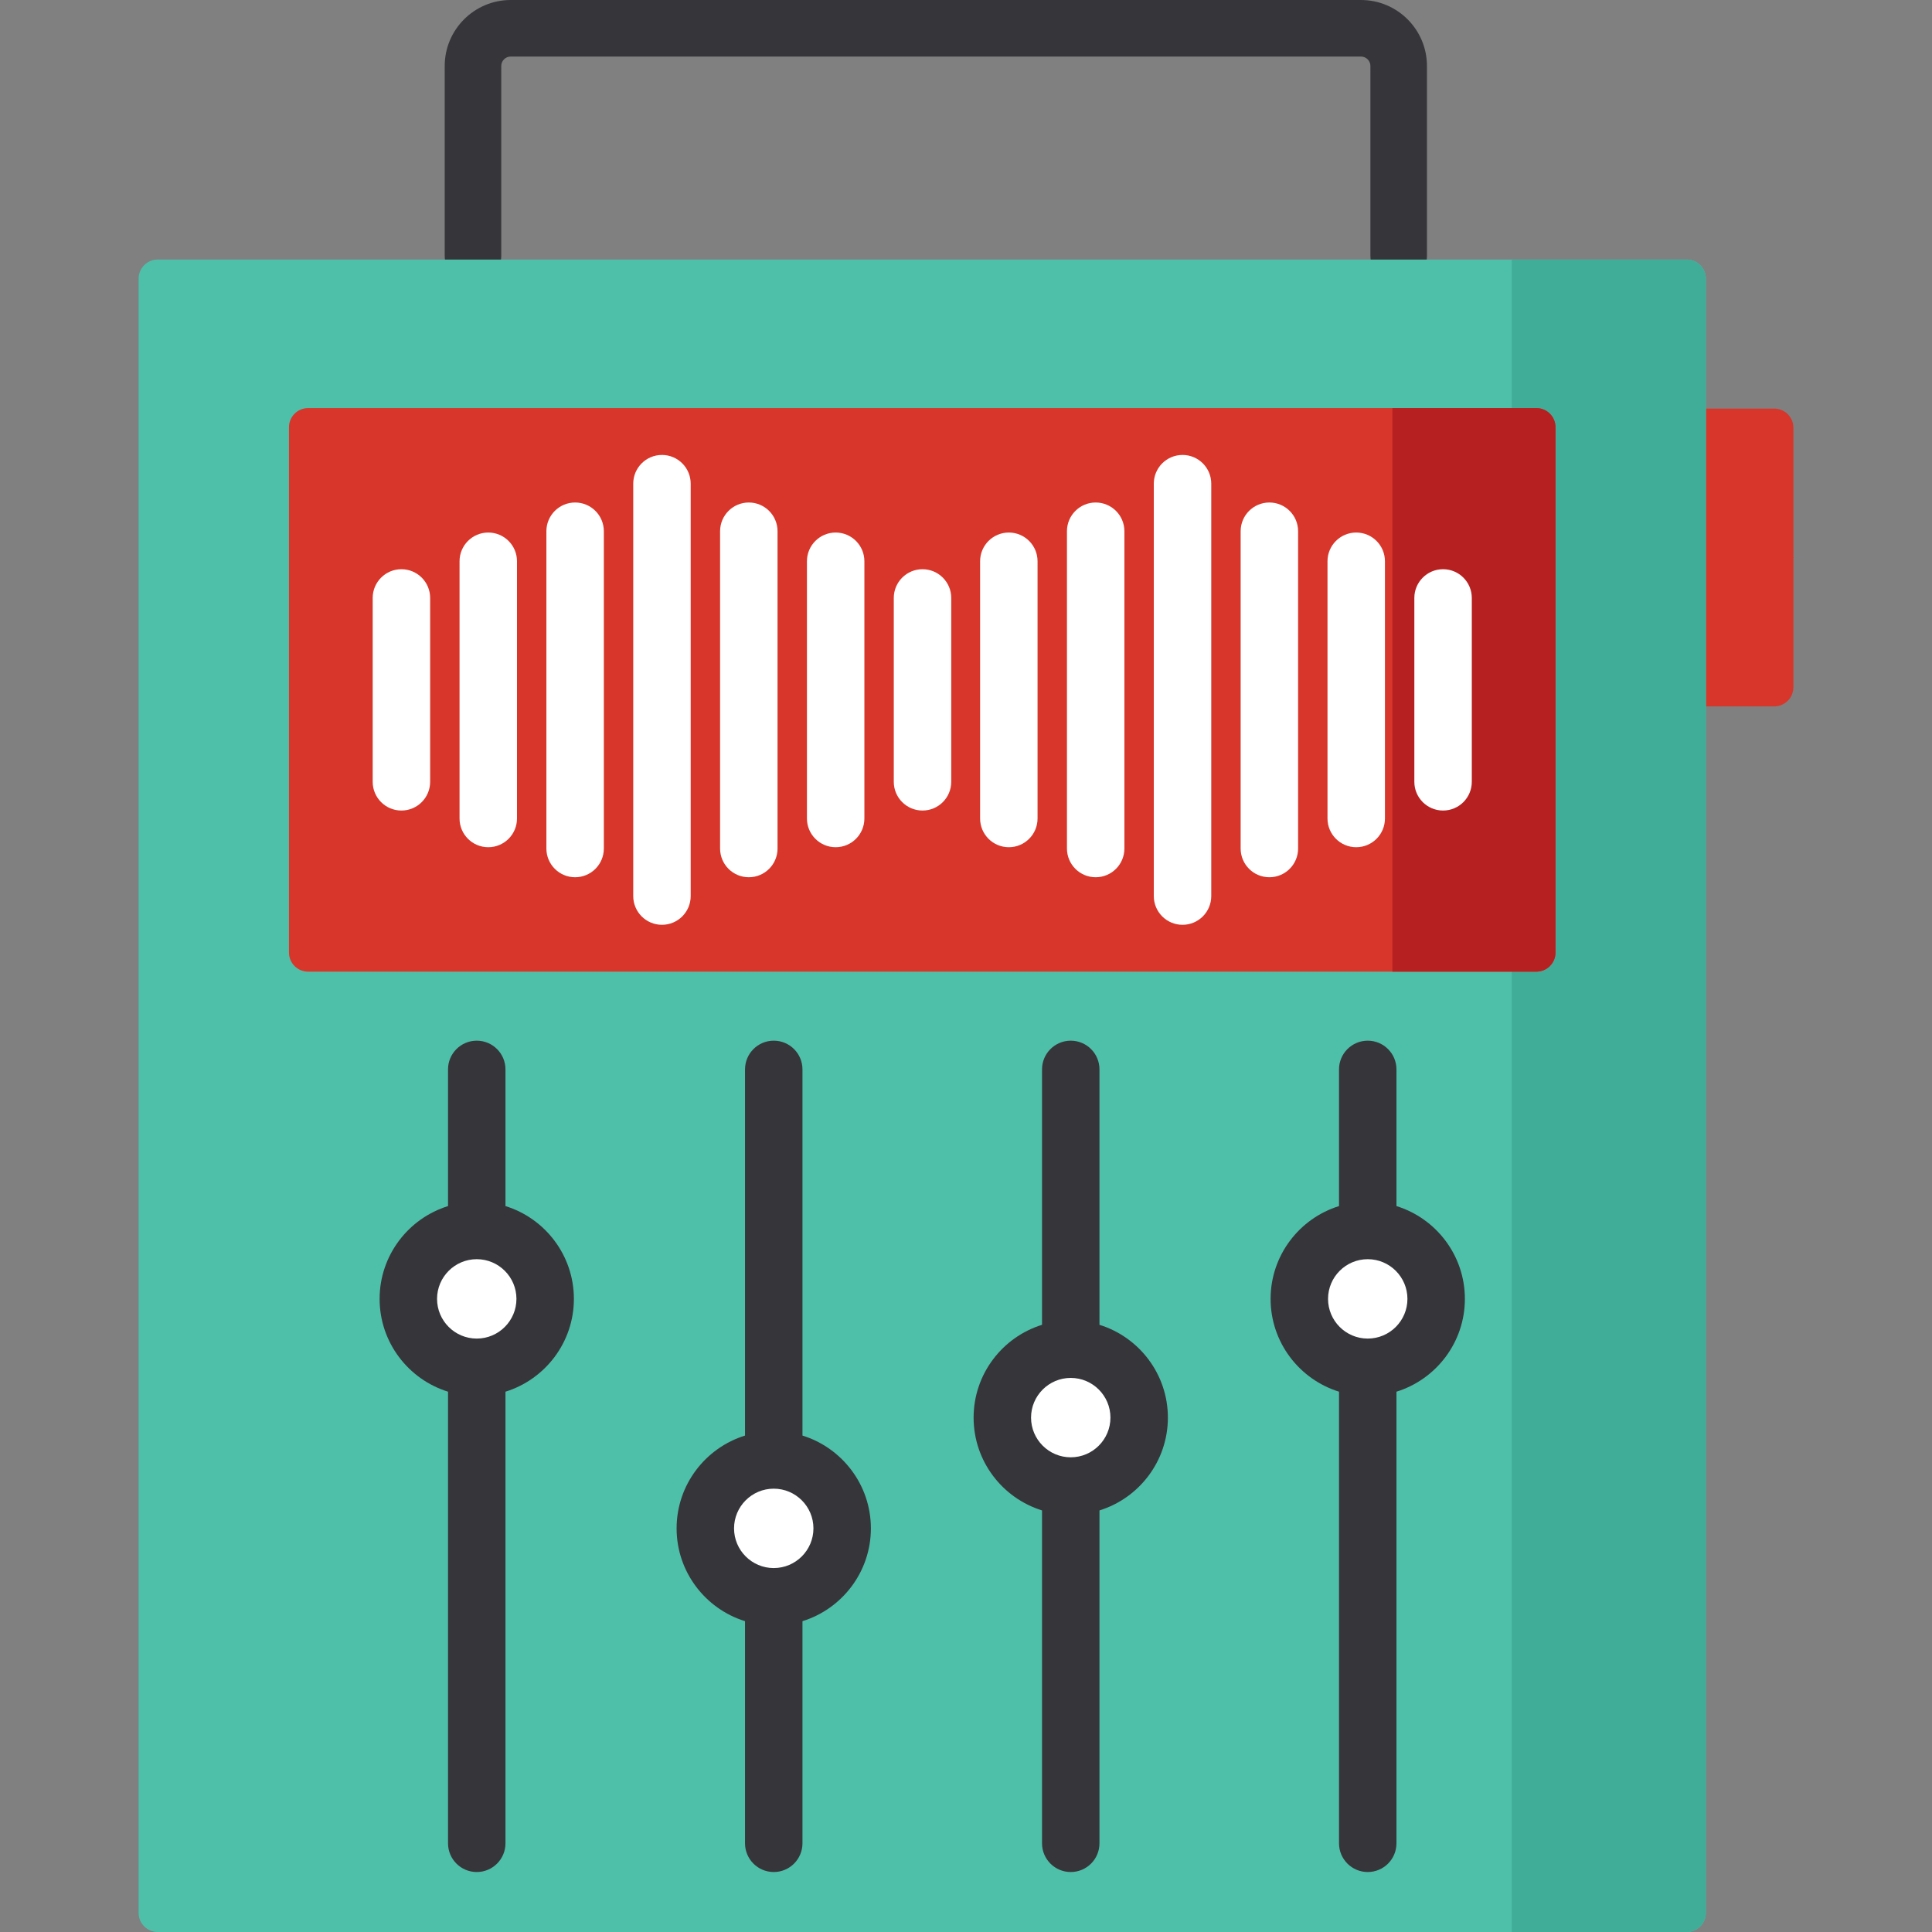 <?xml version="1.0" encoding="iso-8859-1"?>
<!-- Generator: Adobe Illustrator 19.0.0, SVG Export Plug-In . SVG Version: 6.00 Build 0)  -->
<svg xmlns="http://www.w3.org/2000/svg" xmlns:xlink="http://www.w3.org/1999/xlink" version="1.1" id="Capa_1" x="0px" y="0px" viewBox="0 0 512 512" style="enable-background:new 0 0 512 512;" xml:space="preserve">
<rect x="0" y="0" width="512" height="512" fill="#808080" stroke="none"/>
<path style="fill:#36353A;" d="M370.667,75.275c-4.139,0-7.494-3.355-7.494-7.494V17.486c0-1.378-1.121-2.498-2.498-2.498H135.338  c-1.377,0-2.498,1.12-2.498,2.498v50.295c0,4.139-3.355,7.494-7.494,7.494c-4.139,0-7.494-3.355-7.494-7.494V17.486  C117.852,7.844,125.696,0,135.338,0h225.336c9.642,0,17.486,7.844,17.486,17.486v50.295  C378.161,71.921,374.805,75.275,370.667,75.275z"/>
<g>
	<path style="fill:#D8362A;" d="M452.076,147.866v-39.583h18.116c2.803,0,5.075,2.272,5.075,5.075v34.508H452.076z"/>
	<path style="fill:#D8362A;" d="M452.076,187.199v-39.583h23.191v34.508c0,2.803-2.272,5.075-5.075,5.075L452.076,187.199   L452.076,187.199z"/>
</g>
<path style="fill:#4EC0AA;" d="M447.001,512H41.808c-2.803,0-5.075-2.272-5.075-5.075V73.855c0-2.803,2.272-5.075,5.075-5.075  h405.193c2.803,0,5.075,2.272,5.075,5.075v433.07C452.076,509.728,449.804,512,447.001,512z"/>
<path style="fill:#40AD98;" d="M447.001,512h-46.362V68.78h46.362c2.803,0,5.075,2.272,5.075,5.075v433.07  C452.076,509.728,449.804,512,447.001,512z"/>
<path style="fill:#D8362A;" d="M407.152,257.503H81.656c-2.803,0-5.075-2.272-5.075-5.075V113.221c0-2.803,2.272-5.075,5.075-5.075  h325.496c2.803,0,5.075,2.272,5.075,5.075v139.207C412.227,255.23,409.955,257.503,407.152,257.503z"/>
<path style="fill:#B72020;" d="M407.152,257.503h-38.15V108.146h38.15c2.803,0,5.075,2.272,5.075,5.075v139.207  C412.227,255.23,409.955,257.503,407.152,257.503z"/>
<g>
	<circle style="fill:#FFFFFF;" cx="126.34" cy="344.22" r="18.13"/>
	<circle style="fill:#FFFFFF;" cx="205.05" cy="405.03" r="18.13"/>
	<circle style="fill:#FFFFFF;" cx="283.76" cy="375.68" r="18.13"/>
	<circle style="fill:#FFFFFF;" cx="362.47" cy="344.22" r="18.13"/>
	<path style="fill:#FFFFFF;" d="M106.38,214.801c-4.204,0-7.613-3.408-7.613-7.613V158.46c0-4.205,3.408-7.613,7.613-7.613   c4.204,0,7.613,3.408,7.613,7.613v48.728C113.992,211.393,110.584,214.801,106.38,214.801z"/>
	<path style="fill:#FFFFFF;" d="M129.396,224.521c-4.204,0-7.613-3.408-7.613-7.613V148.74c0-4.205,3.408-7.613,7.613-7.613   s7.613,3.408,7.613,7.613v68.168C137.008,221.113,133.6,224.521,129.396,224.521z"/>
	<path style="fill:#FFFFFF;" d="M152.411,232.48c-4.204,0-7.613-3.408-7.613-7.613V140.78c0-4.205,3.408-7.613,7.613-7.613   s7.613,3.408,7.613,7.613v84.087C160.024,229.072,156.616,232.48,152.411,232.48z"/>
	<path style="fill:#FFFFFF;" d="M175.427,245.083c-4.204,0-7.613-3.408-7.613-7.613V128.178c0-4.205,3.408-7.613,7.613-7.613   s7.613,3.408,7.613,7.613V237.47C183.039,241.675,179.631,245.083,175.427,245.083z"/>
	<path style="fill:#FFFFFF;" d="M198.443,232.48c-4.204,0-7.613-3.408-7.613-7.613V140.78c0-4.205,3.408-7.613,7.613-7.613   c4.204,0,7.613,3.408,7.613,7.613v84.087C206.056,229.072,202.647,232.48,198.443,232.48z"/>
	<path style="fill:#FFFFFF;" d="M221.459,224.521c-4.204,0-7.613-3.408-7.613-7.613V148.74c0-4.205,3.408-7.613,7.613-7.613   s7.613,3.408,7.613,7.613v68.168C229.071,221.113,225.663,224.521,221.459,224.521z"/>
	<path style="fill:#FFFFFF;" d="M244.475,214.801c-4.204,0-7.613-3.408-7.613-7.613V158.46c0-4.205,3.408-7.613,7.613-7.613   c4.204,0,7.613,3.408,7.613,7.613v48.728C252.087,211.393,248.679,214.801,244.475,214.801z"/>
	<path style="fill:#FFFFFF;" d="M267.35,224.521c-4.204,0-7.613-3.408-7.613-7.613V148.74c0-4.205,3.408-7.613,7.613-7.613   s7.613,3.408,7.613,7.613v68.168C274.962,221.113,271.554,224.521,267.35,224.521z"/>
	<path style="fill:#FFFFFF;" d="M290.366,232.48c-4.204,0-7.613-3.408-7.613-7.613V140.78c0-4.205,3.408-7.613,7.613-7.613   s7.613,3.408,7.613,7.613v84.087C297.978,229.072,294.57,232.48,290.366,232.48z"/>
	<path style="fill:#FFFFFF;" d="M313.382,245.083c-4.204,0-7.613-3.408-7.613-7.613V128.178c0-4.205,3.408-7.613,7.613-7.613   s7.613,3.408,7.613,7.613V237.47C320.994,241.675,317.586,245.083,313.382,245.083z"/>
	<path style="fill:#FFFFFF;" d="M336.397,232.48c-4.204,0-7.613-3.408-7.613-7.613V140.78c0-4.205,3.408-7.613,7.613-7.613   s7.613,3.408,7.613,7.613v84.087C344.01,229.072,340.601,232.48,336.397,232.48z"/>
	<path style="fill:#FFFFFF;" d="M359.413,224.521c-4.204,0-7.613-3.408-7.613-7.613V148.74c0-4.205,3.408-7.613,7.613-7.613   c4.204,0,7.613,3.408,7.613,7.613v68.168C367.026,221.113,363.617,224.521,359.413,224.521z"/>
	<path style="fill:#FFFFFF;" d="M382.429,214.801c-4.204,0-7.613-3.408-7.613-7.613V158.46c0-4.205,3.408-7.613,7.613-7.613   s7.613,3.408,7.613,7.613v48.728C390.041,211.393,386.633,214.801,382.429,214.801z"/>
</g>
<g>
	<path style="fill:#36353A;" d="M133.956,319.624v-36.222c0-4.205-3.408-7.613-7.613-7.613c-4.204,0-7.613,3.408-7.613,7.613v36.222   c-10.49,3.254-18.131,13.048-18.131,24.594s7.641,21.341,18.131,24.594v119.683c0,4.205,3.408,7.613,7.613,7.613   c4.204,0,7.613-3.408,7.613-7.613V368.813c10.49-3.254,18.131-13.048,18.131-24.594S144.446,322.878,133.956,319.624z    M126.343,354.737c-5.8,0-10.519-4.719-10.519-10.519s4.719-10.519,10.519-10.519c5.8,0,10.519,4.719,10.519,10.519   S132.143,354.737,126.343,354.737z"/>
	<path style="fill:#36353A;" d="M212.663,380.44v-97.038c0-4.205-3.408-7.613-7.613-7.613s-7.613,3.408-7.613,7.613v97.038   c-10.49,3.254-18.131,13.048-18.131,24.594s7.641,21.341,18.131,24.594v58.867c0,4.205,3.408,7.613,7.613,7.613   s7.613-3.408,7.613-7.613v-58.867c10.49-3.254,18.131-13.048,18.131-24.594S223.153,383.694,212.663,380.44z M205.05,415.553   c-5.8,0-10.519-4.719-10.519-10.519s4.719-10.519,10.519-10.519s10.519,4.719,10.519,10.519S210.851,415.553,205.05,415.553z"/>
	<path style="fill:#36353A;" d="M291.371,351.088v-67.686c0-4.205-3.408-7.613-7.613-7.613s-7.613,3.408-7.613,7.613v67.686   c-10.49,3.254-18.131,13.048-18.131,24.594s7.641,21.341,18.131,24.594v88.219c0,4.205,3.408,7.613,7.613,7.613   s7.613-3.408,7.613-7.613v-88.219c10.491-3.254,18.131-13.048,18.131-24.594C309.502,364.136,301.861,354.342,291.371,351.088z    M283.758,386.201c-5.8,0-10.519-4.719-10.519-10.519c0-5.8,4.719-10.519,10.519-10.519s10.519,4.719,10.519,10.519   S289.558,386.201,283.758,386.201z"/>
	<path style="fill:#36353A;" d="M370.078,319.624v-36.222c0-4.205-3.408-7.613-7.613-7.613c-4.204,0-7.613,3.408-7.613,7.613v36.222   c-10.49,3.254-18.131,13.048-18.131,24.594s7.641,21.341,18.131,24.594v119.683c0,4.205,3.408,7.613,7.613,7.613   c4.204,0,7.613-3.408,7.613-7.613V368.813c10.49-3.254,18.131-13.048,18.131-24.594S380.569,322.878,370.078,319.624z    M362.466,354.737c-5.8,0-10.519-4.719-10.519-10.519s4.719-10.519,10.519-10.519s10.519,4.719,10.519,10.519   S368.266,354.737,362.466,354.737z"/>
</g>
<g>
</g>
<g>
</g>
<g>
</g>
<g>
</g>
<g>
</g>
<g>
</g>
<g>
</g>
<g>
</g>
<g>
</g>
<g>
</g>
<g>
</g>
<g>
</g>
<g>
</g>
<g>
</g>
<g>
</g>
</svg>
